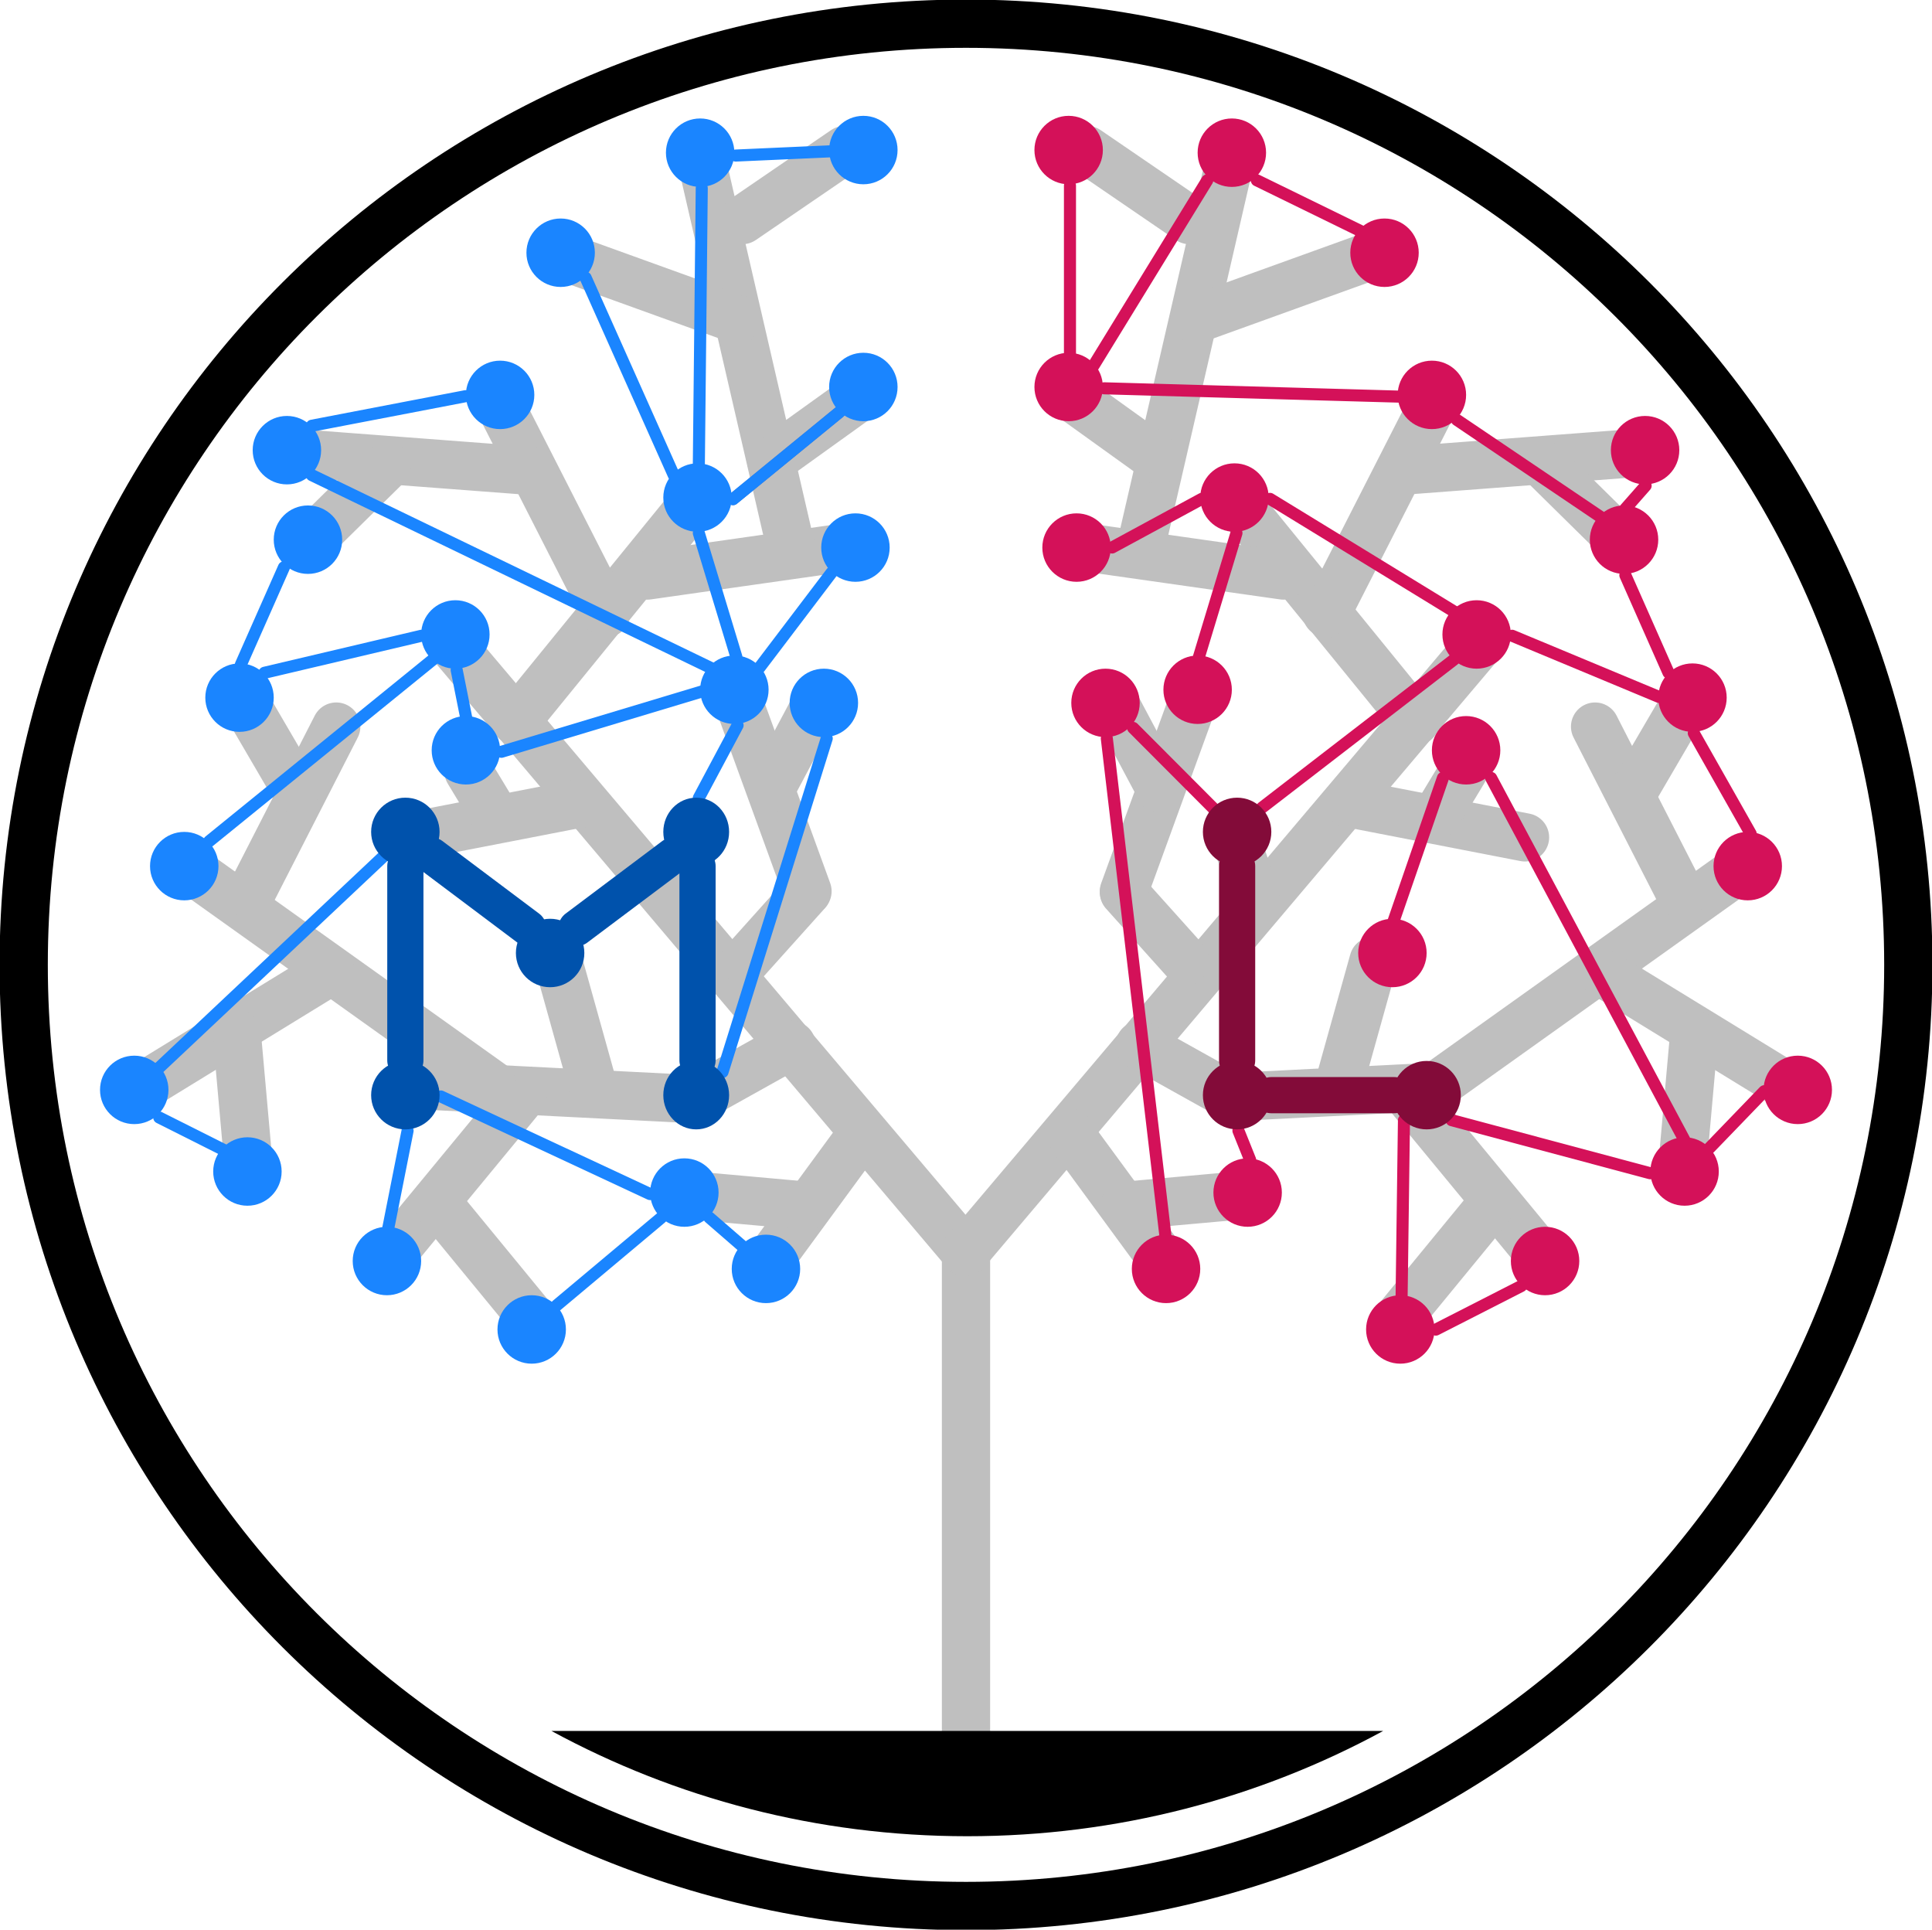 <svg width="734" height="733" xmlns="http://www.w3.org/2000/svg" xmlns:xlink="http://www.w3.org/1999/xlink" overflow="hidden"><defs><clipPath id="clip0"><rect x="2383" y="871" width="734" height="733"/></clipPath></defs><g clip-path="url(#clip0)" transform="translate(-2383 -871)"><path d="M0 0 0 207.874" stroke="#BFBFBF" stroke-width="18.333" stroke-linecap="round" stroke-miterlimit="8" fill="#D9D9D9" fill-rule="evenodd" transform="matrix(1 0 0 -1 2750 1554.87)"/><path d="M2553 1114 2749.62 1346.38" stroke="#BFBFBF" stroke-width="18.333" stroke-linecap="round" stroke-miterlimit="8" fill="#D9D9D9" fill-rule="evenodd"/><path d="M0 0 67.375 13.079" stroke="#BFBFBF" stroke-width="18.333" stroke-linecap="round" stroke-miterlimit="8" fill="#D9D9D9" fill-rule="evenodd" transform="matrix(1 0 0 -1 2537 1189.08)"/><path d="M0 0 66.758 81.997" stroke="#BFBFBF" stroke-width="18.333" stroke-linecap="round" stroke-miterlimit="8" fill="#D9D9D9" fill-rule="evenodd" transform="matrix(1 0 0 -1 2579 1145)"/><path d="M0 0 6.258 19.093" stroke="#BFBFBF" stroke-width="18.333" stroke-linecap="round" stroke-miterlimit="8" fill="#D9D9D9" fill-rule="evenodd" transform="matrix(1 0 0 -1 2640 1213.09)"/><path d="M0 0 35.75 19.938" stroke="#BFBFBF" stroke-width="18.333" stroke-linecap="round" stroke-miterlimit="8" fill="#D9D9D9" fill-rule="evenodd" transform="matrix(1 0 0 -1 2648 1287.94)"/><path d="M2538 1283 2646.62 1288.5" stroke="#BFBFBF" stroke-width="18.333" stroke-linecap="round" stroke-miterlimit="8" fill="#D9D9D9" fill-rule="evenodd"/><path d="M2608.82 1285.5 2595 1236" stroke="#BFBFBF" stroke-width="18.333" stroke-linecap="round" stroke-miterlimit="8" fill="#D9D9D9" fill-rule="evenodd"/><path d="M0 0 74.594 10.611" stroke="#BFBFBF" stroke-width="18.333" stroke-linecap="round" stroke-miterlimit="8" fill="#D9D9D9" fill-rule="evenodd" transform="matrix(1 0 0 -1 2629 1089.61)"/><path d="M0 0 23.445 26.125" stroke="#BFBFBF" stroke-width="18.333" stroke-linecap="round" stroke-miterlimit="8" fill="#D9D9D9" fill-rule="evenodd" transform="matrix(1 0 0 -1 2666 1236.13)"/><path d="M2689.78 1209.56 2663 1136" stroke="#BFBFBF" stroke-width="18.333" stroke-linecap="round" stroke-miterlimit="8" fill="#D9D9D9" fill-rule="evenodd"/><path d="M0 0 15.698 29.488" stroke="#BFBFBF" stroke-width="18.333" stroke-linecap="round" stroke-miterlimit="8" fill="#D9D9D9" fill-rule="evenodd" transform="matrix(1 0 0 -1 2676 1170.49)"/><path d="M2570.93 1180.44 2561 1164" stroke="#BFBFBF" stroke-width="18.333" stroke-linecap="round" stroke-miterlimit="8" fill="#D9D9D9" fill-rule="evenodd"/><path d="M0 0 51.739 62.742" stroke="#BFBFBF" stroke-width="18.333" stroke-linecap="round" stroke-miterlimit="8" fill="#D9D9D9" fill-rule="evenodd" transform="matrix(-1 0 0 1 2581.74 1287)"/><path d="M2550 1329 2584.29 1370.76" stroke="#BFBFBF" stroke-width="18.333" stroke-linecap="round" stroke-miterlimit="8" fill="#D9D9D9" fill-rule="evenodd"/><path d="M0 0 36.984 50.428" stroke="#BFBFBF" stroke-width="18.333" stroke-linecap="round" stroke-miterlimit="8" fill="#D9D9D9" fill-rule="evenodd" transform="matrix(-1 0 0 1 2710.98 1301)"/><path d="M2690.07 1329.06 2645 1325" stroke="#BFBFBF" stroke-width="18.333" stroke-linecap="round" stroke-miterlimit="8" fill="#D9D9D9" fill-rule="evenodd"/><path d="M2570.17 1283.18 2455 1201" stroke="#BFBFBF" stroke-width="18.333" stroke-linecap="round" stroke-miterlimit="8" fill="#D9D9D9" fill-rule="evenodd"/><path d="M0 0 32.743 64.021" stroke="#BFBFBF" stroke-width="18.333" stroke-linecap="round" stroke-miterlimit="8" fill="#D9D9D9" fill-rule="evenodd" transform="matrix(1 0 0 -1 2478 1211.02)"/><path d="M2495.39 1170.9 2475 1136" stroke="#BFBFBF" stroke-width="18.333" stroke-linecap="round" stroke-miterlimit="8" fill="#D9D9D9" fill-rule="evenodd"/><path d="M0 0 71.41 43.783" stroke="#BFBFBF" stroke-width="18.333" stroke-linecap="round" stroke-miterlimit="8" fill="#D9D9D9" fill-rule="evenodd" transform="matrix(-1 0 0 1 2508.41 1240)"/><path d="M2473 1264 2477.64 1315.93" stroke="#BFBFBF" stroke-width="18.333" stroke-linecap="round" stroke-miterlimit="8" fill="#D9D9D9" fill-rule="evenodd"/><path d="M2613.25 1103.92 2571 1021" stroke="#BFBFBF" stroke-width="18.333" stroke-linecap="round" stroke-miterlimit="8" fill="#D9D9D9" fill-rule="evenodd"/><path d="M2584.51 1049.86 2494 1043" stroke="#BFBFBF" stroke-width="18.333" stroke-linecap="round" stroke-miterlimit="8" fill="#D9D9D9" fill-rule="evenodd"/><path d="M0 0 30.797 30.347" stroke="#BFBFBF" stroke-width="18.333" stroke-linecap="round" stroke-miterlimit="8" fill="#D9D9D9" fill-rule="evenodd" transform="matrix(-1 0 0 1 2529.8 1048)"/><path d="M2683.82 1080.49 2650 934" stroke="#BFBFBF" stroke-width="18.333" stroke-linecap="round" stroke-miterlimit="8" fill="#D9D9D9" fill-rule="evenodd"/><path d="M0 0 34.631 24.879" stroke="#BFBFBF" stroke-width="18.333" stroke-linecap="round" stroke-miterlimit="8" fill="#D9D9D9" fill-rule="evenodd" transform="matrix(1 0 0 -1 2676 1045.88)"/><path d="M2663.23 992.344 2593 967" stroke="#BFBFBF" stroke-width="18.333" stroke-linecap="round" stroke-miterlimit="8" fill="#D9D9D9" fill-rule="evenodd"/><path d="M0 0 38.898 26.597" stroke="#BFBFBF" stroke-width="18.333" stroke-linecap="round" stroke-miterlimit="8" fill="#D9D9D9" fill-rule="evenodd" transform="matrix(1 0 0 -1 2665 954.597)"/><path d="M0 0 196.625 232.375" stroke="#BFBFBF" stroke-width="18.333" stroke-linecap="round" stroke-miterlimit="8" fill="#D9D9D9" fill-rule="evenodd" transform="matrix(-1 0 0 1 2946.62 1114)"/><path d="M2962.38 1189.08 2895 1176" stroke="#BFBFBF" stroke-width="18.333" stroke-linecap="round" stroke-miterlimit="8" fill="#D9D9D9" fill-rule="evenodd"/><path d="M2920.76 1145 2854 1063" stroke="#BFBFBF" stroke-width="18.333" stroke-linecap="round" stroke-miterlimit="8" fill="#D9D9D9" fill-rule="evenodd"/><path d="M2860.26 1213.09 2854 1194" stroke="#BFBFBF" stroke-width="18.333" stroke-linecap="round" stroke-miterlimit="8" fill="#D9D9D9" fill-rule="evenodd"/><path d="M2851.75 1287.94 2816 1268" stroke="#BFBFBF" stroke-width="18.333" stroke-linecap="round" stroke-miterlimit="8" fill="#D9D9D9" fill-rule="evenodd"/><path d="M0 0 71.792 3.635" stroke="#BFBFBF" stroke-width="18.333" stroke-linecap="round" stroke-miterlimit="8" fill="#D9D9D9" fill-rule="evenodd" transform="matrix(-1 0 0 1 2924.79 1284)"/><path d="M0 0 13.82 49.5" stroke="#BFBFBF" stroke-width="18.333" stroke-linecap="round" stroke-miterlimit="8" fill="#D9D9D9" fill-rule="evenodd" transform="matrix(1 0 0 -1 2891 1285.5)"/><path d="M2870.59 1089.61 2796 1079" stroke="#BFBFBF" stroke-width="18.333" stroke-linecap="round" stroke-miterlimit="8" fill="#D9D9D9" fill-rule="evenodd"/><path d="M2833.45 1236.13 2810 1210" stroke="#BFBFBF" stroke-width="18.333" stroke-linecap="round" stroke-miterlimit="8" fill="#D9D9D9" fill-rule="evenodd"/><path d="M0 0 26.777 73.562" stroke="#BFBFBF" stroke-width="18.333" stroke-linecap="round" stroke-miterlimit="8" fill="#D9D9D9" fill-rule="evenodd" transform="matrix(1 0 0 -1 2810 1209.56)"/><path d="M2823.7 1170.49 2808 1141" stroke="#BFBFBF" stroke-width="18.333" stroke-linecap="round" stroke-miterlimit="8" fill="#D9D9D9" fill-rule="evenodd"/><path d="M0 0 9.934 16.443" stroke="#BFBFBF" stroke-width="18.333" stroke-linecap="round" stroke-miterlimit="8" fill="#D9D9D9" fill-rule="evenodd" transform="matrix(1 0 0 -1 2929 1180.44)"/><path d="M2918 1287 2969.74 1349.74" stroke="#BFBFBF" stroke-width="18.333" stroke-linecap="round" stroke-miterlimit="8" fill="#D9D9D9" fill-rule="evenodd"/><path d="M0 0 34.286 41.76" stroke="#BFBFBF" stroke-width="18.333" stroke-linecap="round" stroke-miterlimit="8" fill="#D9D9D9" fill-rule="evenodd" transform="matrix(-1 0 0 1 2949.29 1329)"/><path d="M2789 1301 2825.98 1351.43" stroke="#BFBFBF" stroke-width="18.333" stroke-linecap="round" stroke-miterlimit="8" fill="#D9D9D9" fill-rule="evenodd"/><path d="M0 0 45.066 4.057" stroke="#BFBFBF" stroke-width="18.333" stroke-linecap="round" stroke-miterlimit="8" fill="#D9D9D9" fill-rule="evenodd" transform="matrix(1 0 0 -1 2810 1329.06)"/><path d="M0 0 115.171 82.178" stroke="#BFBFBF" stroke-width="18.333" stroke-linecap="round" stroke-miterlimit="8" fill="#D9D9D9" fill-rule="evenodd" transform="matrix(1 0 0 -1 2929 1283.18)"/><path d="M3021.74 1211.02 2989 1147" stroke="#BFBFBF" stroke-width="18.333" stroke-linecap="round" stroke-miterlimit="8" fill="#D9D9D9" fill-rule="evenodd"/><path d="M0 0 20.394 34.901" stroke="#BFBFBF" stroke-width="18.333" stroke-linecap="round" stroke-miterlimit="8" fill="#D9D9D9" fill-rule="evenodd" transform="matrix(1 0 0 -1 3004 1170.9)"/><path d="M2991 1240 3062.41 1283.78" stroke="#BFBFBF" stroke-width="18.333" stroke-linecap="round" stroke-miterlimit="8" fill="#D9D9D9" fill-rule="evenodd"/><path d="M0 0 4.643 51.93" stroke="#BFBFBF" stroke-width="18.333" stroke-linecap="round" stroke-miterlimit="8" fill="#D9D9D9" fill-rule="evenodd" transform="matrix(-1 0 0 1 3026.64 1264)"/><path d="M0 0 42.246 82.921" stroke="#BFBFBF" stroke-width="18.333" stroke-linecap="round" stroke-miterlimit="8" fill="#D9D9D9" fill-rule="evenodd" transform="matrix(1 0 0 -1 2887 1103.92)"/><path d="M0 0 90.508 6.86" stroke="#BFBFBF" stroke-width="18.333" stroke-linecap="round" stroke-miterlimit="8" fill="#D9D9D9" fill-rule="evenodd" transform="matrix(1 0 0 -1 2915 1049.86)"/><path d="M2970 1048 3000.8 1078.35" stroke="#BFBFBF" stroke-width="18.333" stroke-linecap="round" stroke-miterlimit="8" fill="#D9D9D9" fill-rule="evenodd"/><path d="M0 0 33.816 146.495" stroke="#BFBFBF" stroke-width="18.333" stroke-linecap="round" stroke-miterlimit="8" fill="#D9D9D9" fill-rule="evenodd" transform="matrix(1 0 0 -1 2816 1080.49)"/><path d="M2823.63 1045.88 2789 1021" stroke="#BFBFBF" stroke-width="18.333" stroke-linecap="round" stroke-miterlimit="8" fill="#D9D9D9" fill-rule="evenodd"/><path d="M0 0 70.23 25.344" stroke="#BFBFBF" stroke-width="18.333" stroke-linecap="round" stroke-miterlimit="8" fill="#D9D9D9" fill-rule="evenodd" transform="matrix(1 0 0 -1 2837 992.344)"/><path d="M2834.9 954.597 2796 928" stroke="#BFBFBF" stroke-width="18.333" stroke-linecap="round" stroke-miterlimit="8" fill="#D9D9D9" fill-rule="evenodd"/><path d="M0 0 0 73.801" stroke="#0052AC" stroke-width="13.75" stroke-linecap="round" stroke-miterlimit="8" fill="none" fill-rule="evenodd" transform="matrix(1 0 0 -1 2537 1273.8)"/><path d="M2583.7 1223.55 2547 1196" stroke="#0052AC" stroke-width="13.75" stroke-linecap="round" stroke-miterlimit="8" fill="none" fill-rule="evenodd"/><path d="M0 0 36.697 27.548" stroke="#0052AC" stroke-width="13.75" stroke-linecap="round" stroke-miterlimit="8" fill="none" fill-rule="evenodd" transform="matrix(-1 0 0 1 2638.7 1196)"/><path d="M2648 1200 2648 1273.8" stroke="#0052AC" stroke-width="13.75" stroke-linecap="round" stroke-miterlimit="8" fill="none" fill-rule="evenodd"/><path d="M0 0 40.461 33.102" stroke="#4472C4" stroke-width="4.583" stroke-linecap="round" stroke-miterlimit="8" fill="none" fill-rule="evenodd" transform="matrix(-1 0 0 1 2701.96 1027.5)"/><path d="M2853 1200 2853 1273.8" stroke="#830B39" stroke-width="13.75" stroke-linecap="round" stroke-miterlimit="8" fill="none" fill-rule="evenodd"/><path d="M0 0 46.703 0" stroke="#830B39" stroke-width="13.75" stroke-linecap="round" stroke-miterlimit="8" fill="none" fill-rule="evenodd" transform="matrix(-1 0 0 1 2912.7 1287)"/><path d="M2813.5 1147.5 2844.15 1178.23" stroke="#D41159" stroke-width="4.583" stroke-linecap="round" stroke-miterlimit="8" fill="none" fill-rule="evenodd"/><path d="M0 0 72.951 56.258" stroke="#D41159" stroke-width="4.583" stroke-linecap="round" stroke-miterlimit="8" fill="none" fill-rule="evenodd" transform="matrix(-1 0 0 1 2935.45 1121.5)"/><path d="M0 0 14.247 47.014" stroke="#D41159" stroke-width="4.583" stroke-linecap="round" stroke-miterlimit="8" fill="none" fill-rule="evenodd" transform="matrix(-1 0 0 1 2852.75 1073.5)"/><path d="M0 0 34.079 18.472" stroke="#D41159" stroke-width="4.583" stroke-linecap="round" stroke-miterlimit="8" fill="none" fill-rule="evenodd" transform="matrix(1 0 0 -1 2805.5 1078.97)"/><path d="M2990.95 1067.27 2936.5 1030.5" stroke="#D41159" stroke-width="4.583" stroke-linecap="round" stroke-miterlimit="8" fill="none" fill-rule="evenodd"/><path d="M2865.5 1060.5 2935.37 1103.26" stroke="#D41159" stroke-width="4.583" stroke-linecap="round" stroke-miterlimit="8" fill="none" fill-rule="evenodd"/><path d="M3000.5 1089.5 3016.87 1126.49" stroke="#D41159" stroke-width="4.583" stroke-linecap="round" stroke-miterlimit="8" fill="none" fill-rule="evenodd"/><path d="M0 0 7.704 8.762" stroke="#D41159" stroke-width="4.583" stroke-linecap="round" stroke-miterlimit="8" fill="none" fill-rule="evenodd" transform="matrix(-1 0 0 1 3008.2 1055.5)"/><path d="M2957.5 1112.5 3013.29 1135.74" stroke="#D41159" stroke-width="4.583" stroke-linecap="round" stroke-miterlimit="8" fill="none" fill-rule="evenodd"/><path d="M3026.5 1149.5 3048.11 1187.68" stroke="#D41159" stroke-width="4.583" stroke-linecap="round" stroke-miterlimit="8" fill="none" fill-rule="evenodd"/><path d="M2934.5 1296.5 3009.92 1316.66" stroke="#D41159" stroke-width="4.583" stroke-linecap="round" stroke-miterlimit="8" fill="none" fill-rule="evenodd"/><path d="M0 0 20.789 21.54" stroke="#D41159" stroke-width="4.583" stroke-linecap="round" stroke-miterlimit="8" fill="none" fill-rule="evenodd" transform="matrix(1 0 0 -1 3032.5 1307.04)"/><path d="M0 0 0.891 66.616" stroke="#D41159" stroke-width="4.583" stroke-linecap="round" stroke-miterlimit="8" fill="none" fill-rule="evenodd" transform="matrix(-1 0 0 1 2916.39 1296.5)"/><path d="M0 0 32.447 16.558" stroke="#D41159" stroke-width="4.583" stroke-linecap="round" stroke-miterlimit="8" fill="none" fill-rule="evenodd" transform="matrix(1 0 0 -1 2928.5 1376.06)"/><path d="M2853.5 1300.5 2857.95 1311.58" stroke="#D41159" stroke-width="4.583" stroke-linecap="round" stroke-miterlimit="8" fill="none" fill-rule="evenodd"/><path d="M2803.5 1151.5 2825.82 1340.94" stroke="#D41159" stroke-width="4.583" stroke-linecap="round" stroke-miterlimit="8" fill="none" fill-rule="evenodd"/><path d="M2949.5 1166.5 3022.89 1303.95" stroke="#D41159" stroke-width="4.583" stroke-linecap="round" stroke-miterlimit="8" fill="none" fill-rule="evenodd"/><path d="M0 0 43.158 70.325" stroke="#D41159" stroke-width="4.583" stroke-linecap="round" stroke-miterlimit="8" fill="none" fill-rule="evenodd" transform="matrix(1 0 0 -1 2798.5 1009.82)"/><path d="M2802.5 1018.5 2914.6 1021.66" stroke="#D41159" stroke-width="4.583" stroke-linecap="round" stroke-miterlimit="8" fill="none" fill-rule="evenodd"/><path d="M2860.5 939.5 2900.07 958.838" stroke="#D41159" stroke-width="4.583" stroke-linecap="round" stroke-miterlimit="8" fill="none" fill-rule="evenodd"/><path d="M0 0 0 64.304" stroke="#D41159" stroke-width="4.583" stroke-linecap="round" stroke-miterlimit="8" fill="none" fill-rule="evenodd" transform="matrix(1 0 0 -1 2789.5 1005.8)"/><path d="M0 0 18.696 54.197" stroke="#D41159" stroke-width="4.583" stroke-linecap="round" stroke-miterlimit="8" fill="none" fill-rule="evenodd" transform="matrix(1 0 0 -1 2912.5 1220.7)"/><path d="M2392 1237.5C2392 1040.06 2552.28 880 2750 880 2947.72 880 3108 1040.06 3108 1237.5 3108 1434.94 2947.72 1595 2750 1595 2552.28 1595 2392 1434.94 2392 1237.5Z" stroke="#000000" stroke-width="18.333" stroke-miterlimit="8" fill="none" fill-rule="evenodd"/><path d="M0 0 84.989 80.026" stroke="#1A85FF" stroke-width="4.583" stroke-linecap="round" stroke-miterlimit="8" fill="none" fill-rule="evenodd" transform="matrix(-1 0 0 1 2528.49 1196.5)"/><path d="M2468.09 1307.85 2443.5 1295.5" stroke="#1A85FF" stroke-width="4.583" stroke-linecap="round" stroke-miterlimit="8" fill="none" fill-rule="evenodd"/><path d="M0 0 7.348 37.066" stroke="#1A85FF" stroke-width="4.583" stroke-linecap="round" stroke-miterlimit="8" fill="none" fill-rule="evenodd" transform="matrix(1 0 0 -1 2530.5 1337.57)"/><path d="M2629.95 1324.57 2550.5 1287.5" stroke="#1A85FF" stroke-width="4.583" stroke-linecap="round" stroke-miterlimit="8" fill="none" fill-rule="evenodd"/><path d="M0 0 39.781 33.355" stroke="#1A85FF" stroke-width="4.583" stroke-linecap="round" stroke-miterlimit="8" fill="none" fill-rule="evenodd" transform="matrix(1 0 0 -1 2594.5 1366.85)"/><path d="M2665.29 1344.6 2652.5 1333.5" stroke="#1A85FF" stroke-width="4.583" stroke-linecap="round" stroke-miterlimit="8" fill="none" fill-rule="evenodd"/><path d="M0 0 85.016 69.03" stroke="#1A85FF" stroke-width="4.583" stroke-linecap="round" stroke-miterlimit="8" fill="none" fill-rule="evenodd" transform="matrix(-1 0 0 1 2547.52 1121.5)"/><path d="M0 0 59.599 14.049" stroke="#1A85FF" stroke-width="4.583" stroke-linecap="round" stroke-miterlimit="8" fill="none" fill-rule="evenodd" transform="matrix(-1 0 0 1 2543.1 1112.5)"/><path d="M0 0 16.371 36.99" stroke="#1A85FF" stroke-width="4.583" stroke-linecap="round" stroke-miterlimit="8" fill="none" fill-rule="evenodd" transform="matrix(1 0 0 -1 2474.5 1123.49)"/><path d="M0 0 76.688 23.072" stroke="#1A85FF" stroke-width="4.583" stroke-linecap="round" stroke-miterlimit="8" fill="none" fill-rule="evenodd" transform="matrix(-1 0 0 1 2650.19 1133.5)"/><path d="M0 0 14.719 27.593" stroke="#1A85FF" stroke-width="4.583" stroke-linecap="round" stroke-miterlimit="8" fill="none" fill-rule="evenodd" transform="matrix(-1 0 0 1 2663.22 1146.5)"/><path d="M0 0 39.586 126.709" stroke="#1A85FF" stroke-width="4.583" stroke-linecap="round" stroke-miterlimit="8" fill="none" fill-rule="evenodd" transform="matrix(1 0 0 -1 2657.5 1278.21)"/><path d="M2662.75 1120.51 2648.5 1073.5" stroke="#1A85FF" stroke-width="4.583" stroke-linecap="round" stroke-miterlimit="8" fill="none" fill-rule="evenodd"/><path d="M0 0 27.443 36.154" stroke="#1A85FF" stroke-width="4.583" stroke-linecap="round" stroke-miterlimit="8" fill="none" fill-rule="evenodd" transform="matrix(1 0 0 -1 2671.5 1124.65)"/><path d="M2653.35 1124.86 2501.5 1051.5" stroke="#1A85FF" stroke-width="4.583" stroke-linecap="round" stroke-miterlimit="8" fill="none" fill-rule="evenodd"/><path d="M0 0 58.35 11.208" stroke="#1A85FF" stroke-width="4.583" stroke-linecap="round" stroke-miterlimit="8" fill="none" fill-rule="evenodd" transform="matrix(-1 0 0 1 2559.85 1021.5)"/><path d="M2605.5 976.5 2638.96 1051.45" stroke="#1A85FF" stroke-width="4.583" stroke-linecap="round" stroke-miterlimit="8" fill="none" fill-rule="evenodd"/><path d="M0 0 40.461 33.102" stroke="#1A85FF" stroke-width="4.583" stroke-linecap="round" stroke-miterlimit="8" fill="none" fill-rule="evenodd" transform="matrix(-1 0 0 1 2701.96 1027.5)"/><path d="M0 0 1.108 105.004" stroke="#1A85FF" stroke-width="4.583" stroke-linecap="round" stroke-miterlimit="8" fill="none" fill-rule="evenodd" transform="matrix(-1 0 0 1 2649.61 942.5)"/><path d="M0 0 35.548 1.589" stroke="#1A85FF" stroke-width="4.583" stroke-linecap="round" stroke-miterlimit="8" fill="none" fill-rule="evenodd" transform="matrix(1 0 0 -1 2662.5 930.089)"/><path d="M2560.12 1143.64 2556.5 1125.5" stroke="#1A85FF" stroke-width="4.583" stroke-linecap="round" stroke-miterlimit="8" fill="none" fill-rule="evenodd"/><path d="M2524 1287C2524 1279.82 2529.82 1274 2537 1274 2544.18 1274 2550 1279.82 2550 1287 2550 1294.18 2544.18 1300 2537 1300 2529.82 1300 2524 1294.18 2524 1287Z" fill="#0052AC" fill-rule="evenodd"/><path d="M2579 1233C2579 1225.82 2584.82 1220 2592 1220 2599.18 1220 2605 1225.82 2605 1233 2605 1240.18 2599.18 1246 2592 1246 2584.82 1246 2579 1240.18 2579 1233Z" fill="#0052AC" fill-rule="evenodd"/><path d="M2635 1287C2635 1279.82 2640.6 1274 2647.5 1274 2654.4 1274 2660 1279.82 2660 1287 2660 1294.18 2654.4 1300 2647.5 1300 2640.6 1300 2635 1294.18 2635 1287Z" fill="#0052AC" fill-rule="evenodd"/><path d="M2524 1187C2524 1179.82 2529.82 1174 2537 1174 2544.18 1174 2550 1179.82 2550 1187 2550 1194.18 2544.18 1200 2537 1200 2529.82 1200 2524 1194.18 2524 1187Z" fill="#0052AC" fill-rule="evenodd"/><path d="M2635 1187C2635 1179.82 2640.6 1174 2647.5 1174 2654.4 1174 2660 1179.82 2660 1187 2660 1194.18 2654.4 1200 2647.5 1200 2640.6 1200 2635 1194.18 2635 1187Z" fill="#0052AC" fill-rule="evenodd"/><path d="M2461 1136C2461 1128.82 2466.82 1123 2474 1123 2481.18 1123 2487 1128.82 2487 1136 2487 1143.18 2481.18 1149 2474 1149 2466.82 1149 2461 1143.18 2461 1136Z" fill="#1A85FF" fill-rule="evenodd"/><path d="M2440 1200C2440 1192.82 2445.82 1187 2453 1187 2460.18 1187 2466 1192.82 2466 1200 2466 1207.18 2460.18 1213 2453 1213 2445.82 1213 2440 1207.18 2440 1200Z" fill="#1A85FF" fill-rule="evenodd"/><path d="M2421 1285C2421 1277.82 2426.82 1272 2434 1272 2441.18 1272 2447 1277.82 2447 1285 2447 1292.18 2441.18 1298 2434 1298 2426.82 1298 2421 1292.18 2421 1285Z" fill="#1A85FF" fill-rule="evenodd"/><path d="M2464 1316C2464 1308.82 2469.82 1303 2477 1303 2484.18 1303 2490 1308.82 2490 1316 2490 1323.18 2484.18 1329 2477 1329 2469.82 1329 2464 1323.18 2464 1316Z" fill="#1A85FF" fill-rule="evenodd"/><path d="M2517 1350C2517 1342.82 2522.82 1337 2530 1337 2537.18 1337 2543 1342.82 2543 1350 2543 1357.18 2537.18 1363 2530 1363 2522.82 1363 2517 1357.18 2517 1350Z" fill="#1A85FF" fill-rule="evenodd"/><path d="M2572 1376C2572 1368.82 2577.82 1363 2585 1363 2592.18 1363 2598 1368.82 2598 1376 2598 1383.18 2592.18 1389 2585 1389 2577.82 1389 2572 1383.18 2572 1376Z" fill="#1A85FF" fill-rule="evenodd"/><path d="M2630 1324C2630 1316.82 2635.82 1311 2643 1311 2650.18 1311 2656 1316.82 2656 1324 2656 1331.18 2650.18 1337 2643 1337 2635.82 1337 2630 1331.18 2630 1324Z" fill="#1A85FF" fill-rule="evenodd"/><path d="M2661 1353C2661 1345.82 2666.82 1340 2674 1340 2681.18 1340 2687 1345.82 2687 1353 2687 1360.18 2681.18 1366 2674 1366 2666.82 1366 2661 1360.18 2661 1353Z" fill="#1A85FF" fill-rule="evenodd"/><path d="M2649 1133C2649 1125.82 2654.82 1120 2662 1120 2669.18 1120 2675 1125.82 2675 1133 2675 1140.18 2669.18 1146 2662 1146 2654.82 1146 2649 1140.18 2649 1133Z" fill="#1A85FF" fill-rule="evenodd"/><path d="M2683 1138C2683 1130.82 2688.82 1125 2696 1125 2703.18 1125 2709 1130.82 2709 1138 2709 1145.18 2703.18 1151 2696 1151 2688.82 1151 2683 1145.18 2683 1138Z" fill="#1A85FF" fill-rule="evenodd"/><path d="M2695 1079C2695 1071.82 2700.82 1066 2708 1066 2715.18 1066 2721 1071.82 2721 1079 2721 1086.18 2715.18 1092 2708 1092 2700.82 1092 2695 1086.18 2695 1079Z" fill="#1A85FF" fill-rule="evenodd"/><path d="M2698 1018C2698 1010.82 2703.82 1005 2711 1005 2718.18 1005 2724 1010.82 2724 1018 2724 1025.18 2718.18 1031 2711 1031 2703.82 1031 2698 1025.18 2698 1018Z" fill="#1A85FF" fill-rule="evenodd"/><path d="M2635 1060C2635 1052.82 2640.82 1047 2648 1047 2655.18 1047 2661 1052.82 2661 1060 2661 1067.18 2655.18 1073 2648 1073 2640.82 1073 2635 1067.18 2635 1060Z" fill="#1A85FF" fill-rule="evenodd"/><path d="M2560 1021C2560 1013.82 2565.82 1008 2573 1008 2580.18 1008 2586 1013.82 2586 1021 2586 1028.18 2580.18 1034 2573 1034 2565.82 1034 2560 1028.18 2560 1021Z" fill="#1A85FF" fill-rule="evenodd"/><path d="M2479 1042C2479 1034.82 2484.82 1029 2492 1029 2499.18 1029 2505 1034.82 2505 1042 2505 1049.18 2499.18 1055 2492 1055 2484.82 1055 2479 1049.18 2479 1042Z" fill="#1A85FF" fill-rule="evenodd"/><path d="M2487 1076C2487 1068.82 2492.82 1063 2500 1063 2507.18 1063 2513 1068.82 2513 1076 2513 1083.18 2507.18 1089 2500 1089 2492.82 1089 2487 1083.18 2487 1076Z" fill="#1A85FF" fill-rule="evenodd"/><path d="M2543 1112C2543 1104.82 2548.82 1099 2556 1099 2563.18 1099 2569 1104.82 2569 1112 2569 1119.18 2563.18 1125 2556 1125 2548.82 1125 2543 1119.18 2543 1112Z" fill="#1A85FF" fill-rule="evenodd"/><path d="M2547 1156C2547 1148.82 2552.82 1143 2560 1143 2567.18 1143 2573 1148.82 2573 1156 2573 1163.18 2567.18 1169 2560 1169 2552.82 1169 2547 1163.18 2547 1156Z" fill="#1A85FF" fill-rule="evenodd"/><path d="M2636 929C2636 921.82 2641.82 916 2649 916 2656.18 916 2662 921.82 2662 929 2662 936.18 2656.18 942 2649 942 2641.82 942 2636 936.18 2636 929Z" fill="#1A85FF" fill-rule="evenodd"/><path d="M2698 928C2698 920.82 2703.82 915 2711 915 2718.18 915 2724 920.82 2724 928 2724 935.18 2718.18 941 2711 941 2703.82 941 2698 935.18 2698 928Z" fill="#1A85FF" fill-rule="evenodd"/><path d="M2583 967C2583 959.82 2588.82 954 2596 954 2603.18 954 2609 959.82 2609 967 2609 974.18 2603.18 980 2596 980 2588.82 980 2583 974.18 2583 967Z" fill="#1A85FF" fill-rule="evenodd"/><path d="M0 13C-3.31016e-15 5.82 5.82 0 13 0 20.18-3.31016e-15 26 5.82 26 13 26 20.18 20.18 26 13 26 5.82 26-4.96525e-15 20.18 0 13Z" fill="#830B39" fill-rule="evenodd" transform="matrix(-1 0 0 1 2938 1274)"/><path d="M0 13C-3.31012e-15 5.82 5.82 0 13 0 20.18-3.31016e-15 26 5.82 26 13 26 20.18 20.18 26 13 26 5.82 26-4.96518e-15 20.18 0 13Z" fill="#830B39" fill-rule="evenodd" transform="matrix(-1 0 0 1 2866 1274)"/><path d="M0 13C-3.31012e-15 5.82 5.82 0 13 0 20.18-3.31016e-15 26 5.82 26 13 26 20.18 20.18 26 13 26 5.82 26-4.96518e-15 20.18 0 13Z" fill="#830B39" fill-rule="evenodd" transform="matrix(-1 0 0 1 2866 1174)"/><path d="M0 13C-3.31016e-15 5.82 5.82 0 13 0 20.18-3.31016e-15 26 5.82 26 13 26 20.18 20.18 26 13 26 5.82 26-4.96525e-15 20.18 0 13Z" fill="#D41159" fill-rule="evenodd" transform="matrix(-1 0 0 1 3039 1123)"/><path d="M0 13C-3.31016e-15 5.82 5.82 0 13 0 20.18-3.31016e-15 26 5.82 26 13 26 20.18 20.18 26 13 26 5.82 26-4.96525e-15 20.18 0 13Z" fill="#D41159" fill-rule="evenodd" transform="matrix(-1 0 0 1 3060 1187)"/><path d="M0 13C-3.31016e-15 5.82 5.82 0 13 0 20.18-3.31016e-15 26 5.82 26 13 26 20.18 20.18 26 13 26 5.82 26-4.96525e-15 20.18 0 13Z" fill="#D41159" fill-rule="evenodd" transform="matrix(-1 0 0 1 3079 1272)"/><path d="M0 13C-3.31016e-15 5.82 5.82 0 13 0 20.18-3.31012e-15 26 5.82 26 13 26 20.18 20.18 26 13 26 5.82 26-4.96525e-15 20.18 0 13Z" fill="#D41159" fill-rule="evenodd" transform="matrix(-1 0 0 1 3036 1303)"/><path d="M0 13C-3.31016e-15 5.82 5.82 0 13 0 20.18-3.31016e-15 26 5.82 26 13 26 20.18 20.18 26 13 26 5.82 26-4.96525e-15 20.18 0 13Z" fill="#D41159" fill-rule="evenodd" transform="matrix(-1 0 0 1 2983 1337)"/><path d="M0 13C-3.31016e-15 5.82 5.82 0 13 0 20.18-3.31016e-15 26 5.82 26 13 26 20.18 20.18 26 13 26 5.82 26-4.96525e-15 20.18 0 13Z" fill="#D41159" fill-rule="evenodd" transform="matrix(-1 0 0 1 2928 1363)"/><path d="M0 13C-3.31016e-15 5.82 5.82 0 13 0 20.18-3.31012e-15 26 5.82 26 13 26 20.18 20.18 26 13 26 5.82 26-4.96525e-15 20.18 0 13Z" fill="#D41159" fill-rule="evenodd" transform="matrix(-1 0 0 1 2870 1311)"/><path d="M0 13C-3.31016e-15 5.82 5.82 0 13 0 20.18-3.31016e-15 26 5.82 26 13 26 20.18 20.18 26 13 26 5.82 26-4.96525e-15 20.18 0 13Z" fill="#D41159" fill-rule="evenodd" transform="matrix(-1 0 0 1 2839 1340)"/><path d="M0 13C-3.31016e-15 5.82 5.82 0 13 0 20.18-3.31016e-15 26 5.82 26 13 26 20.18 20.18 26 13 26 5.82 26-4.96525e-15 20.18 0 13Z" fill="#D41159" fill-rule="evenodd" transform="matrix(-1 0 0 1 2851 1120)"/><path d="M0 13C-3.31016e-15 5.82 5.82 0 13 0 20.18-3.31012e-15 26 5.82 26 13 26 20.18 20.18 26 13 26 5.82 26-4.96525e-15 20.18 0 13Z" fill="#D41159" fill-rule="evenodd" transform="matrix(-1 0 0 1 2816 1125)"/><path d="M0 13C-3.31016e-15 5.82 5.82 0 13 0 20.18-3.31016e-15 26 5.82 26 13 26 20.18 20.18 26 13 26 5.82 26-4.96525e-15 20.18 0 13Z" fill="#D41159" fill-rule="evenodd" transform="matrix(-1 0 0 1 2805 1066)"/><path d="M0 13C-3.31012e-15 5.82 5.82 0 13 0 20.18-3.31012e-15 26 5.82 26 13 26 20.18 20.18 26 13 26 5.82 26-4.96518e-15 20.18 0 13Z" fill="#D41159" fill-rule="evenodd" transform="matrix(-1 0 0 1 2802 1005)"/><path d="M0 13C-3.31016e-15 5.82 5.82 0 13 0 20.18-3.31012e-15 26 5.82 26 13 26 20.18 20.18 26 13 26 5.82 26-4.96525e-15 20.18 0 13Z" fill="#D41159" fill-rule="evenodd" transform="matrix(-1 0 0 1 2865 1047)"/><path d="M0 13C-3.31016e-15 5.82 5.82 0 13 0 20.18-3.31016e-15 26 5.82 26 13 26 20.18 20.18 26 13 26 5.82 26-4.96525e-15 20.18 0 13Z" fill="#D41159" fill-rule="evenodd" transform="matrix(-1 0 0 1 2940 1008)"/><path d="M0 13C-3.31012e-15 5.82 5.82 0 13 0 20.18-3.31016e-15 26 5.82 26 13 26 20.18 20.18 26 13 26 5.82 26-4.96518e-15 20.18 0 13Z" fill="#D41159" fill-rule="evenodd" transform="matrix(-1 0 0 1 3021 1029)"/><path d="M0 13C-3.31016e-15 5.82 5.82 0 13 0 20.18-3.31016e-15 26 5.82 26 13 26 20.18 20.18 26 13 26 5.82 26-4.96525e-15 20.18 0 13Z" fill="#D41159" fill-rule="evenodd" transform="matrix(-1 0 0 1 3013 1063)"/><path d="M0 13C-3.31012e-15 5.82 5.82 0 13 0 20.18-3.31016e-15 26 5.82 26 13 26 20.18 20.18 26 13 26 5.82 26-4.96518e-15 20.18 0 13Z" fill="#D41159" fill-rule="evenodd" transform="matrix(-1 0 0 1 2957 1099)"/><path d="M0 13C-3.31016e-15 5.82 5.82 0 13 0 20.18-3.31016e-15 26 5.82 26 13 26 20.18 20.18 26 13 26 5.82 26-4.96525e-15 20.18 0 13Z" fill="#D41159" fill-rule="evenodd" transform="matrix(-1 0 0 1 2953 1143)"/><path d="M0 13C-3.31016e-15 5.82 5.82 0 13 0 20.18-3.31012e-15 26 5.82 26 13 26 20.18 20.18 26 13 26 5.82 26-4.96525e-15 20.18 0 13Z" fill="#D41159" fill-rule="evenodd" transform="matrix(-1 0 0 1 2864 916)"/><path d="M0 13C-3.31012e-15 5.82 5.82 0 13 0 20.18-3.31012e-15 26 5.82 26 13 26 20.18 20.18 26 13 26 5.82 26-4.96518e-15 20.18 0 13Z" fill="#D41159" fill-rule="evenodd" transform="matrix(-1 0 0 1 2802 915)"/><path d="M2896 967C2896 959.82 2901.82 954 2909 954 2916.18 954 2922 959.82 2922 967 2922 974.18 2916.18 980 2909 980 2901.82 980 2896 974.18 2896 967Z" fill="#D41159" fill-rule="evenodd"/><path d="M2899 1233C2899 1225.82 2904.82 1220 2912 1220 2919.18 1220 2925 1225.82 2925 1233 2925 1240.18 2919.18 1246 2912 1246 2904.82 1246 2899 1240.18 2899 1233Z" fill="#D41159" fill-rule="evenodd"/><path d="M2592.5 1528.5 2908.5 1528.5 2908.4 1528.56C2861.46 1554.03 2807.67 1568.5 2750.5 1568.5 2693.33 1568.5 2639.54 1554.03 2592.6 1528.56Z" stroke="#000000" stroke-width="0" stroke-miterlimit="8" fill-rule="evenodd"/></g></svg>